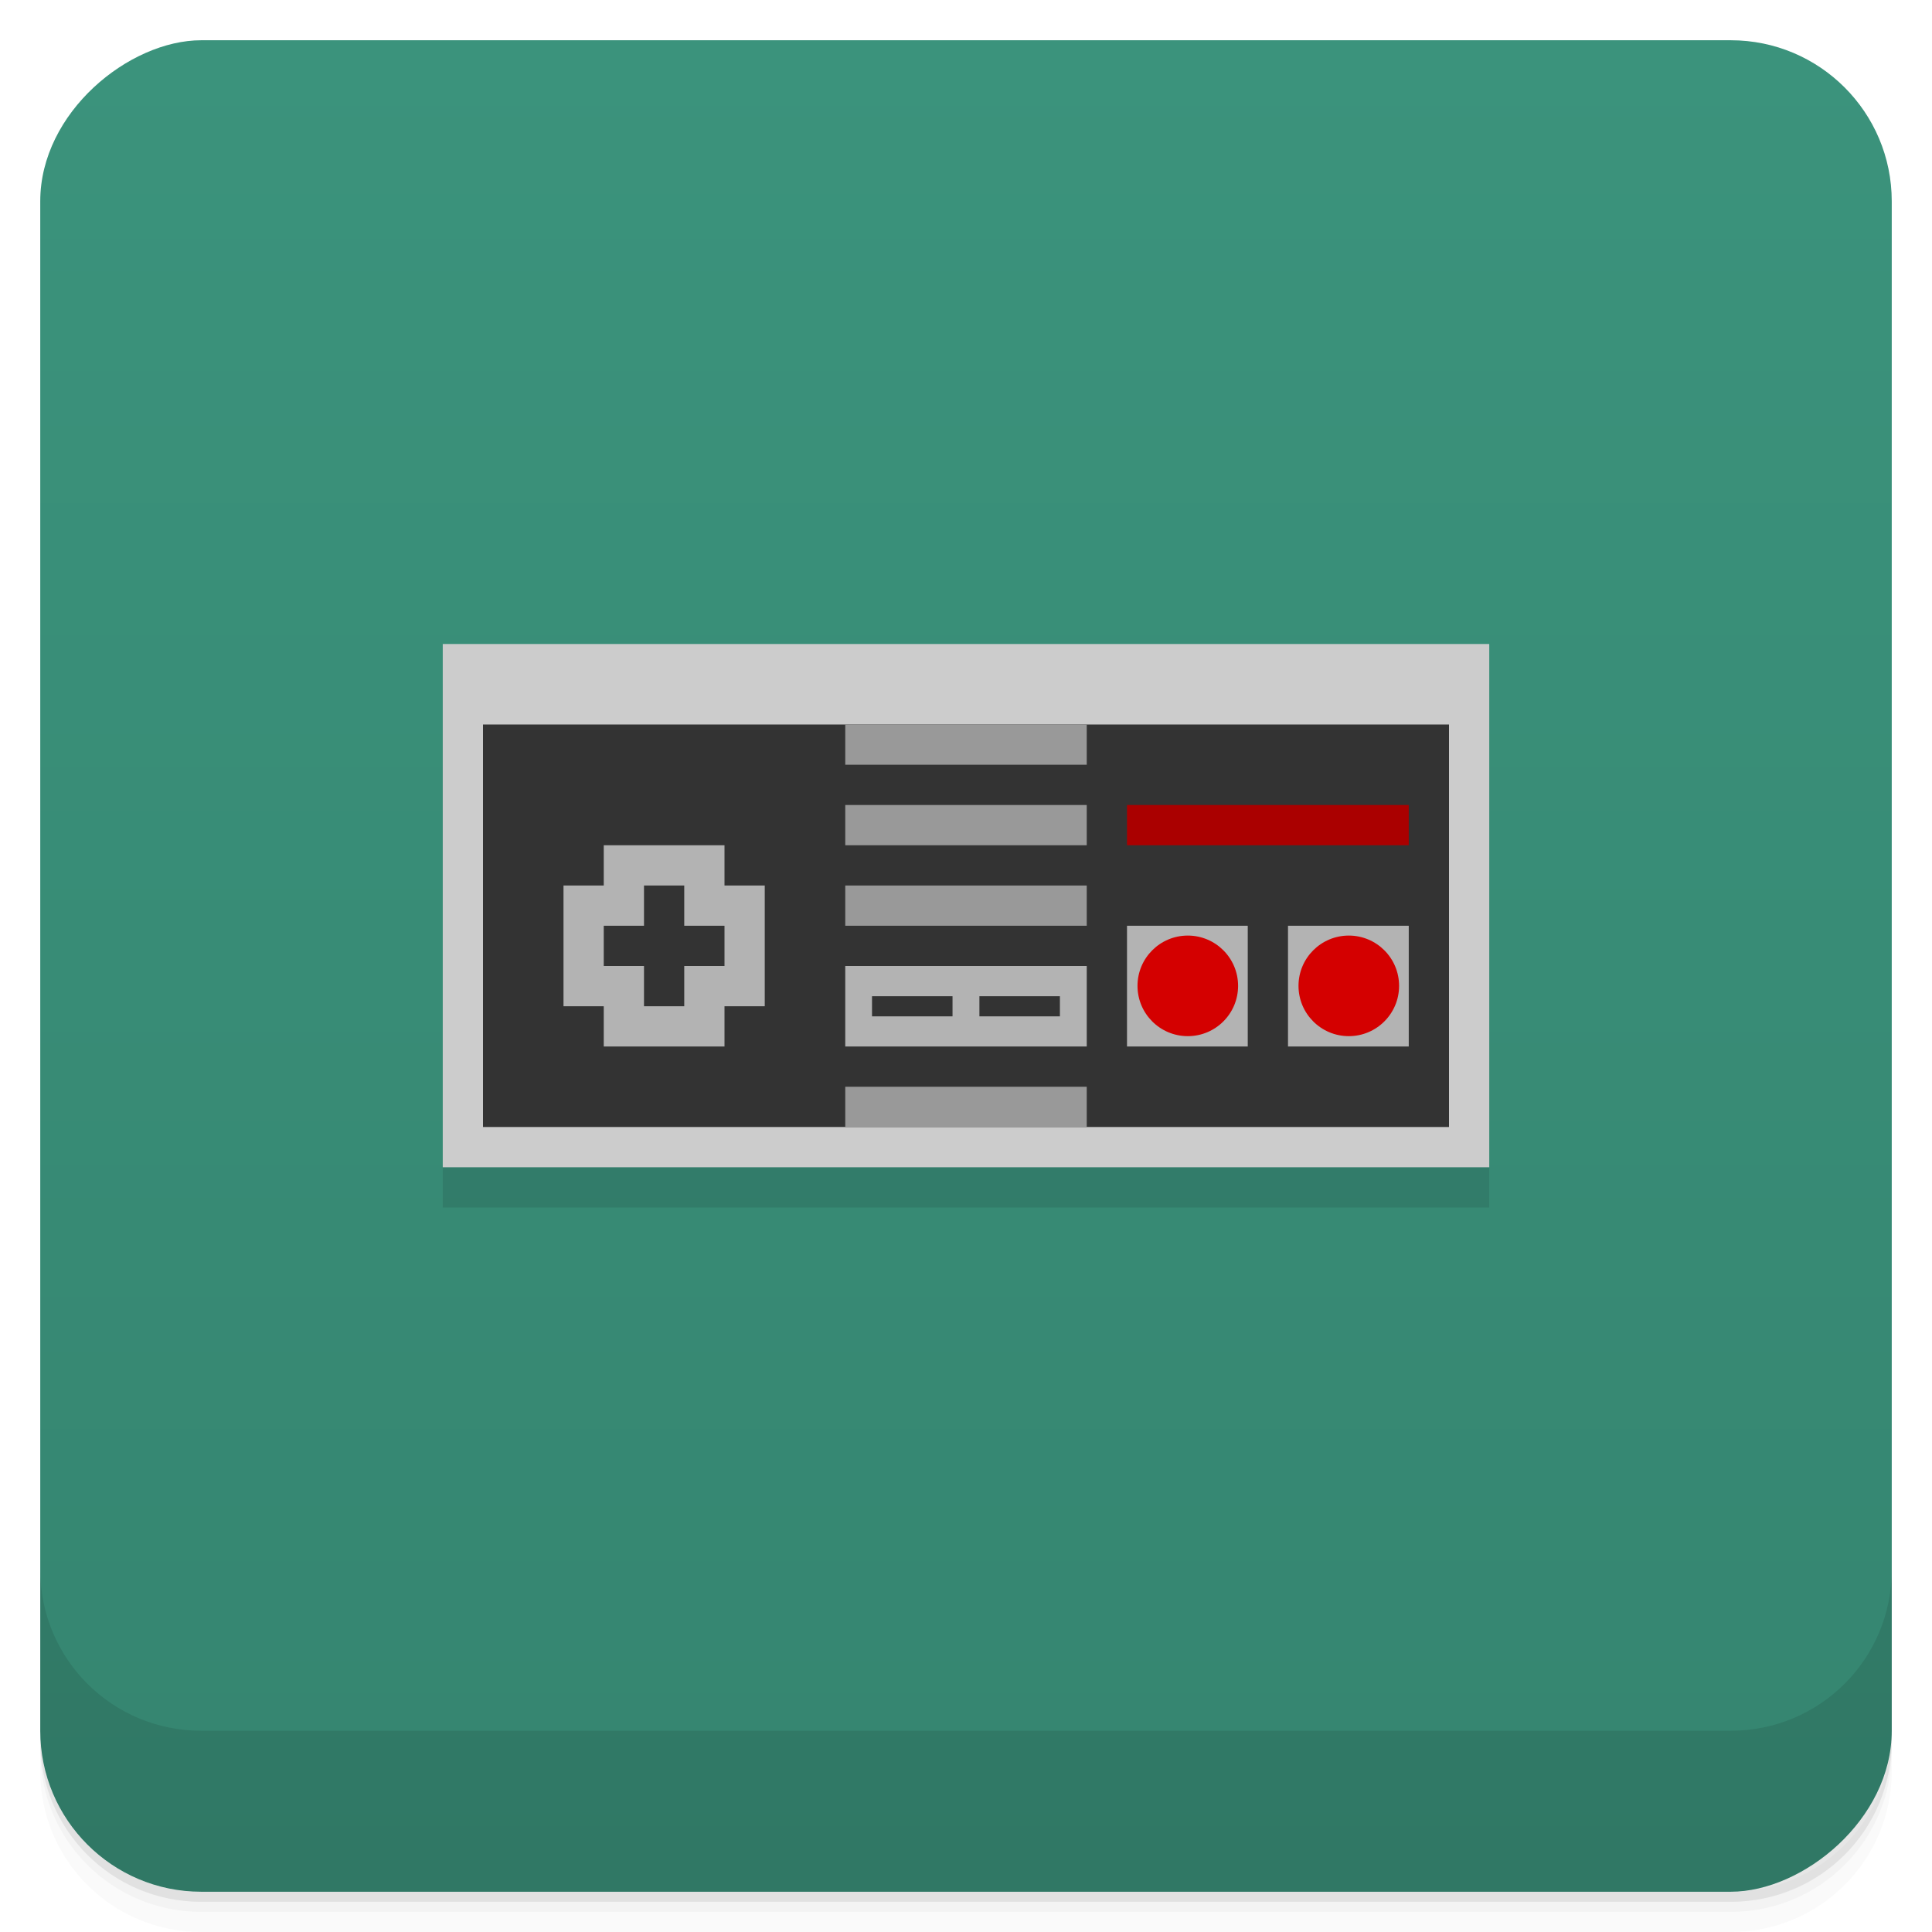 <svg width="48" height="48" version="1.1" viewBox="0 0 48 48" xmlns="http://www.w3.org/2000/svg">
 <defs>
  <linearGradient id="linearGradient4501" x1="-47" x2="-1" y1="2.8779e-15" y2="6.1232e-17" gradientUnits="userSpaceOnUse">
   <stop style="stop-color:#358570" offset="0"/>
   <stop style="stop-color:#3b937c" offset="1"/>
  </linearGradient>
 </defs>
 <g transform="translate(0 3.949e-5)">
  <path d="m1 43v0.25c0 2.216 1.784 4 4 4h38c2.216 0 4-1.784 4-4v-0.25c0 2.216-1.784 4-4 4h-38c-2.216 0-4-1.784-4-4zm0 0.5v0.5c0 2.216 1.784 4 4 4h38c2.216 0 4-1.784 4-4v-0.5c0 2.216-1.784 4-4 4h-38c-2.216 0-4-1.784-4-4z" style="opacity:.02"/>
  <path d="m1 43.25v0.25c0 2.216 1.784 4 4 4h38c2.216 0 4-1.784 4-4v-0.25c0 2.216-1.784 4-4 4h-38c-2.216 0-4-1.784-4-4z" style="opacity:.05"/>
  <path d="m1 43v0.25c0 2.216 1.784 4 4 4h38c2.216 0 4-1.784 4-4v-0.25c0 2.216-1.784 4-4 4h-38c-2.216 0-4-1.784-4-4z" style="opacity:.1"/>
 </g>
 <rect transform="rotate(-90)" x="-47" y="1" width="46" height="46" rx="4" style="fill:url(#linearGradient4501)"/>
 <g transform="translate(0 3.949e-5)">
  <g transform="translate(0 -1004.4)">
   <path d="m1 1043.4v4c0 2.216 1.784 4 4 4h38c2.216 0 4-1.784 4-4v-4c0 2.216-1.784 4-4 4h-38c-2.216 0-4-1.784-4-4z" style="opacity:.1"/>
  </g>
 </g>
 <g style="opacity:.1">
  <rect x="11" y="17" width="26" height="13"/>
 </g>
 <g transform="translate(0,-1)">
  <rect x="11" y="17" width="26" height="13" style="fill:#ccc"/>
  <rect x="12" y="19" width="24" height="10" style="fill:#333"/>
  <rect x="15" y="22" width="3" height="5" style="fill:#b3b3b3"/>
  <rect transform="rotate(90)" x="23" y="-19" width="3" height="5" style="fill:#b3b3b3"/>
  <rect x="21" y="19" width="6" height="1" style="fill:#999"/>
  <rect x="21" y="23" width="6" height="1" style="fill:#999"/>
  <rect x="21" y="25" width="6" height="2" style="fill:#b3b3b3"/>
  <rect x="21" y="21" width="6" height="1" style="fill:#999"/>
  <rect x="21" y="28" width="6" height="1" style="fill:#999"/>
  <rect x="21.665" y="25.751" width="2" height=".5" style="fill:#333"/>
  <rect x="24.333" y="25.751" width="2" height=".5" style="fill:#333"/>
  <rect x="32" y="24" width="3" height="3" style="fill:#b3b3b3"/>
  <g transform="translate(0,-1)">
   <rect x="28" y="25" width="3" height="3" style="fill:#b3b3b3"/>
   <circle transform="matrix(.833 0 0 .833 54.917 11.083)" cx="-30.5" cy="18.5" r="1.5" style="fill:#d40000"/>
  </g>
  <circle transform="matrix(.833 0 0 .833 58.917 10.083)" cx="-30.5" cy="18.5" r="1.5" style="fill:#d40000"/>
  <rect x="28" y="21" width="7" height="1" style="fill:#a00"/>
  <rect x="15" y="24" width="3" height="1" style="fill:#333"/>
  <rect x="16" y="23" width="1" height="3" style="fill:#333"/>
 </g>
</svg>
